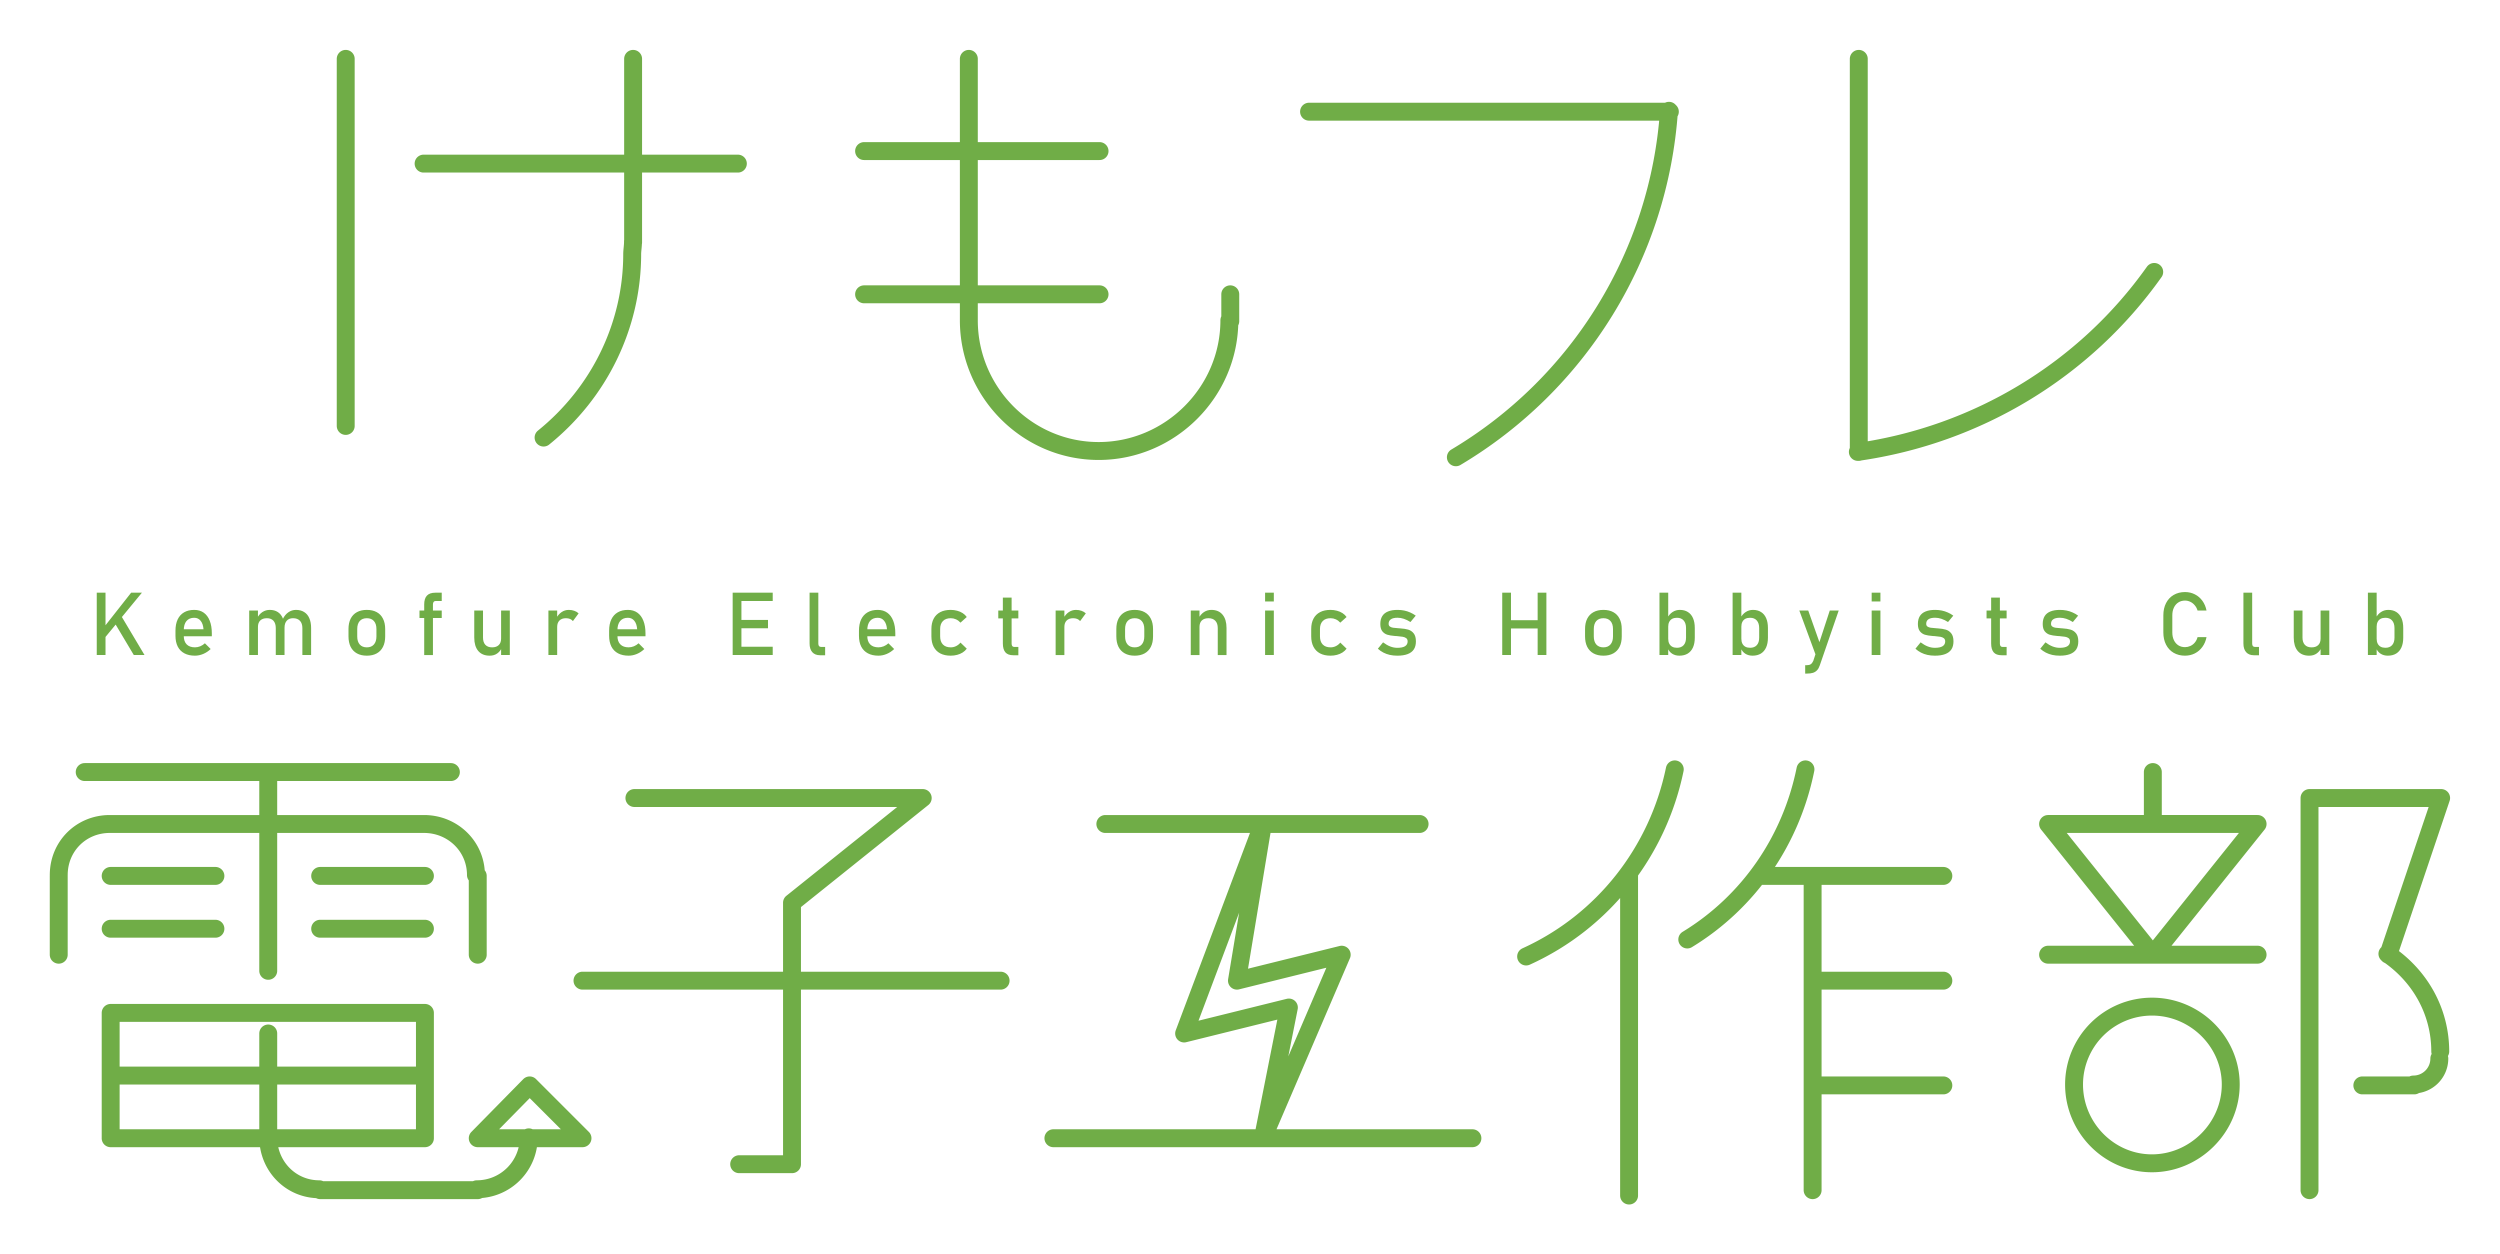 <svg xmlns="http://www.w3.org/2000/svg" width="1898.16" height="952.42" viewBox="0 0 1779.53 892.9">
  <path d="M898.96 586.53l-56.08 149.12m0 0l74.56-18.48m0 0l-18.48 93.04m0 0l56.08-130.64m0 0l-74.56 18.48m0 0l18.48-111.52m688.91 185.45h0c0-30.6-25.5-55.45-56.09-55.45a55.48 55.48 0 00-55.44 55.45c0 30.59 24.86 56.08 55.44 56.08 30.6 0 56.09-25.5 56.09-56.08M78.13 586.53h0c-20.4 0-36.32 15.93-36.32 36.32m296.97 0h0c0-20.4-16.57-36.32-36.96-36.32M190.93 809.58h0c0 20.39 15.93 36.96 36.33 36.96m112.16 0h0a36.99 36.99 0 0036.96-36.96m709.94-128.73c54.8-24.86 93.68-74.57 105.8-133.2m8.91 121.09c43.98-26.77 73.93-70.74 84.12-121.09M1737 748.4h0c0-28.04-14.03-53.53-37.6-69.47m18.47 93.05h0a18.5 18.5 0 0018.48-18.48M60.29 549.56h260.65M41.8 679.57v-56.08m36.97-36.96h223.69m37.6 36.96v56.08M78.77 623.49h74.56m-74.56 37.6h74.56m74.57-37.6h74.56m-74.56 37.6h74.56M190.93 549.56v141.48M78.77 721v89.21m0-89.21h223.69m0 0v89.21m0 0H78.76m.01-44.61h223.69m-111.53-29.95v74.56m36.97 36.97h112.16m36.96-74.57l-36.96 37.6m0 0h74.56m0 0l-37.6-37.6m37.6-74.56h297.61m-260.65-130h205.2m.01 0l-93.04 74.56m0-.01v186.1m-37.6 0h37.6M786.8 586.53h223.68M749.83 810.21h298.25m-130.64-93.04l-18.48 93.04m353.69-186.72h130.65m-93.05 0v223.69m0-149.13h93.05m-93.05 74.56h93.05m149.12-223.05v36.97m-74.56 0h149.12m-149.12 93.04h149.12m-149.12-93.04l74.56 93.04m74.56-93.04l-74.56 93.04m111.53-111.52v279.13m0-279.13h93.68m0 0l-37.6 111.52m18.48 93.04h-36.96M1159.6 623.49V851M898.96 586.53l-56.08 149.12m0 0l74.56-18.48m0 0l-18.48 93.04m0 0l56.08-130.64m0 0l-74.56 18.48m0 0l18.48-111.52M386.92 311.47C426.42 279.6 450 231.8 450 180.83c0-2.55.63-5.94.57-9.1m239.06 56.25h0c0 50.99 41.42 93.05 92.4 93.05 50.99 0 93.05-42.06 93.05-93.05m161.23 97.51A312.01 312.01 0 001188 78.86m134.45 242.81c84.76-12.11 161.24-58 210.95-128.1M246.08 41.9v261.28m55.44-186.72h223.69M450.65 41.9v130.64m164.42-65h167.6M615.07 209.5h167.6M689.63 41.9v186.72M931.8 79.5h256.82m134.48-37.6v279.77M875.72 209.5v19.12" stroke-width="12.75" stroke-miterlimit="9.92" fill="none" stroke-linecap="round" stroke-linejoin="round" stroke="#70ad47"/>
  <path d="M73.75 446.79l19.6-24.9h7.66l-28.17 34.24.92-9.34zm-4.88-24.9h6.23v44.37h-6.23v-44.37zm12.27 20.69l4.92-4.55 16.81 28.23h-7.63l-14.1-23.68zm57.64 24.14q-4.39 0-7.5-1.65-3.12-1.65-4.76-4.82-1.62-3.2-1.62-7.72v-3.57q0-4.7 1.56-8.03 1.58-3.33 4.57-5.06 3-1.74 7.2-1.74 3.97 0 6.78 1.98 2.8 1.98 4.27 5.74 1.5 3.75 1.5 9v2.07h-21.36v-5h15.43q-.28-3.88-2.02-6.01-1.7-2.17-4.6-2.17-3.55 0-5.5 2.32-1.92 2.32-1.92 6.56v4.03q0 3.94 2.07 6.04 2.08 2.1 5.9 2.1 1.89 0 3.75-.75 1.86-.77 3.32-2.14l4.1 4.09q-2.36 2.26-5.29 3.5-2.93 1.23-5.89 1.23zm76.45-19.65q0-3.36-1.74-5.2-1.74-1.82-4.89-1.82-2.9 0-4.48 1.77-1.59 1.77-1.59 5l-1.25-6.1q1.5-3.15 3.94-4.85 2.47-1.74 5.43-1.74 3.42 0 5.83 1.52 2.44 1.5 3.69 4.4 1.28 2.9 1.28 6.98v19.23h-6.22v-19.2zm-37.85-12.49h6.23v31.68h-6.23v-31.68zm18.92 12.49q0-3.36-1.64-5.2-1.65-1.82-4.67-1.82-3.05 0-4.73 1.61-1.65 1.62-1.65 4.55l-.64-6.1q1.46-2.87 3.81-4.43 2.38-1.55 5.25-1.55 3.33 0 5.68 1.52 2.35 1.5 3.57 4.4 1.25 2.9 1.25 6.98v19.23h-6.23v-19.2zm64.82 19.65q-4.12 0-7.05-1.62-2.93-1.62-4.49-4.7-1.52-3.11-1.52-7.48v-5.15q0-4.3 1.52-7.36 1.56-3.08 4.49-4.67 2.93-1.61 7.05-1.61 4.12 0 7.05 1.61 2.93 1.59 4.45 4.67 1.56 3.05 1.56 7.36v5.25q0 4.33-1.56 7.41-1.52 3.05-4.45 4.67t-7.05 1.62zm0-5.92q3.26 0 5.03-2.05 1.8-2.04 1.8-5.73v-5.25q0-3.7-1.8-5.71-1.77-2.01-5.03-2.01-3.27 0-5.07 2.01-1.77 2.01-1.77 5.7v5.26q0 3.69 1.77 5.73 1.8 2.05 5.07 2.05zm40.83-30.52q0-4.21 1.92-6.29 1.95-2.1 5.98-2.1h4.58v5.92h-4.46q-.88 0-1.34.67-.46.67-.46 1.74v36.04h-6.22v-35.98zm-3.36 4.3h15.84v5.31h-15.84v-5.3zm58.1 0h6.2v31.68h-6.2v-31.68zm-12.88 19.26q0 3.33 1.68 5.16 1.7 1.8 4.79 1.8 3.05 0 4.73-1.62 1.68-1.62 1.68-4.6l.43 6.61q-.98 2.35-3.18 3.94-2.2 1.59-5.4 1.59-5.25 0-8.12-3.36-2.84-3.39-2.84-9.52v-19.26h6.23v19.27zm46.56-19.26h6.23v31.68h-6.23v-31.68zm17.43 7.51q-.82-1-2.07-1.53-1.26-.51-2.9-.51-2.96 0-4.61 1.64-1.62 1.62-1.62 4.52l-.64-6.1q1.46-2.84 3.78-4.4 2.32-1.58 5.13-1.58 2.17 0 3.9.64 1.78.6 3.09 1.83l-4.06 5.5zm39.67 24.63q-4.4 0-7.51-1.65-3.11-1.65-4.76-4.82-1.62-3.2-1.62-7.72v-3.57q0-4.7 1.56-8.03 1.59-3.33 4.58-5.06 2.99-1.74 7.2-1.74 3.97 0 6.77 1.98 2.81 1.98 4.28 5.74 1.5 3.75 1.5 9v2.07H438.1v-5h15.44q-.27-3.88-2.01-6.01-1.71-2.17-4.61-2.17-3.54 0-5.5 2.32-1.92 2.32-1.92 6.56v4.03q0 3.94 2.08 6.04 2.07 2.1 5.89 2.1 1.89 0 3.75-.75 1.86-.77 3.33-2.14l4.09 4.09q-2.35 2.26-5.28 3.5-2.93 1.23-5.9 1.23zm74.05-44.83h6.23v44.37h-6.23v-44.37zm3.02 38.45h25.49v5.92h-25.49v-5.92zm0-19.07h22.13v5.92h-22.13v-5.92zm0-19.38h25.49v5.92h-25.49v-5.92zm57.95 36.19q0 1.16.49 1.8.52.61 1.43.61h2.93v5.92h-3.66q-3.54 0-5.5-2.2-1.91-2.2-1.91-6.19v-36.13h6.22v36.2zm42.81 8.64q-4.4 0-7.5-1.65-3.12-1.65-4.77-4.82-1.61-3.2-1.61-7.72v-3.57q0-4.7 1.55-8.03 1.6-3.33 4.58-5.06 3-1.74 7.2-1.74 3.97 0 6.78 1.98 2.8 1.98 4.27 5.74 1.5 3.75 1.5 9v2.07h-21.37v-5h15.45q-.28-3.88-2.02-6.01-1.7-2.17-4.6-2.17-3.55 0-5.5 2.32-1.92 2.32-1.92 6.56v4.03q0 3.94 2.07 6.04 2.08 2.1 5.9 2.1 1.88 0 3.75-.75 1.86-.77 3.32-2.14l4.1 4.09q-2.36 2.26-5.29 3.5-2.93 1.23-5.89 1.23zm51.39 0q-4.33 0-7.42-1.62-3.05-1.62-4.67-4.7-1.61-3.08-1.61-7.44v-5.22q0-4.3 1.61-7.36 1.62-3.05 4.67-4.64 3.09-1.61 7.42-1.61 2.47 0 4.64.6 2.2.59 3.93 1.71 1.74 1.13 2.9 2.75l-4.48 4.03q-1.35-1.53-3.15-2.35-1.8-.82-3.75-.82-3.6 0-5.58 2.01-1.99 2.01-1.99 5.68v5.21q0 3.76 1.96 5.8 1.98 2.05 5.61 2.05 1.98 0 3.78-.89 1.8-.88 3.12-2.5l4.48 4.33q-1.19 1.6-2.93 2.72-1.74 1.1-3.93 1.68-2.17.58-4.61.58zm44.58-.31q-3.85 0-5.65-2.1-1.77-2.14-1.77-6.29v-32.65h6.23v32.71q0 1.16.46 1.8.46.61 1.34.61h3v5.92h-3.61zm-10.68-31.83h14.28v5.62h-14.28v-5.62zm40.83 0h6.22v31.68h-6.22v-31.68zm17.42 7.51q-.82-1-2.07-1.53-1.26-.51-2.9-.51-2.96 0-4.61 1.64-1.62 1.62-1.62 4.52l-.64-6.1q1.47-2.84 3.78-4.4 2.32-1.58 5.13-1.58 2.17 0 3.9.64 1.78.6 3.09 1.83l-4.06 5.5zm38.84 24.63q-4.12 0-7.04-1.62-2.93-1.62-4.5-4.7-1.52-3.11-1.52-7.48v-5.15q0-4.3 1.53-7.36 1.56-3.08 4.49-4.67 2.92-1.61 7.04-1.61t7.05 1.61q2.93 1.59 4.46 4.67 1.56 3.05 1.56 7.36v5.25q0 4.33-1.56 7.41-1.53 3.05-4.46 4.67-2.93 1.62-7.05 1.62zm0-5.92q3.27 0 5.04-2.05 1.8-2.04 1.8-5.73v-5.25q0-3.7-1.8-5.71-1.77-2.01-5.04-2.01-3.26 0-5.06 2.01-1.77 2.01-1.77 5.7v5.26q0 3.69 1.77 5.73 1.8 2.05 5.06 2.05zm39.92-26.22h6.22v31.68h-6.22v-31.68zm19.22 12.49q0-3.36-1.74-5.2-1.74-1.82-4.88-1.82-3.05 0-4.73 1.61-1.65 1.62-1.65 4.55l-.64-6.1q1.47-2.87 3.82-4.43 2.38-1.55 5.24-1.55 5.16 0 7.97 3.38 2.84 3.36 2.84 9.52v19.23h-6.23v-19.2zm33.69-25.18h6.22v6.22h-6.22v-6.22zm0 12.7h6.22v31.67h-6.22v-31.68zm46.54 32.13q-4.34 0-7.42-1.62-3.06-1.62-4.67-4.7-1.62-3.08-1.62-7.44v-5.22q0-4.3 1.62-7.36 1.61-3.05 4.67-4.64 3.08-1.61 7.41-1.61 2.47 0 4.64.6 2.2.59 3.94 1.71 1.74 1.13 2.9 2.75l-4.49 4.03q-1.34-1.53-3.14-2.35-1.8-.82-3.76-.82-3.6 0-5.58 2.01t-1.98 5.68v5.21q0 3.76 1.95 5.8 1.98 2.05 5.61 2.05 1.99 0 3.79-.89 1.8-.88 3.11-2.5l4.49 4.33q-1.2 1.6-2.93 2.72-1.74 1.1-3.94 1.68-2.17.58-4.6.58zm47.53 0q-2.8 0-5.28-.55-2.44-.55-4.57-1.65-2.14-1.1-3.94-2.75l3.7-4.54q2.56 1.95 5.09 2.93 2.53.97 5 .97 3.7 0 5.53-1.13 1.86-1.16 1.86-3.44 0-1.53-1-2.3-1.02-.76-2.51-1-1.5-.27-4.21-.49h-.52l-.52-.06h-.24q-.13-.03-.25-.03-3.08-.24-5.22-.88-2.13-.68-3.57-2.48-1.4-1.8-1.4-5.15 0-3.36 1.37-5.59 1.38-2.23 4.1-3.32 2.7-1.13 6.8-1.13 2.47 0 4.7.45 2.26.46 4.3 1.38 2.04.88 3.94 2.26l-3.76 4.54q-2.38-1.52-4.7-2.29-2.29-.76-4.48-.76-3.18 0-4.76 1.1-1.6 1.07-1.6 3.23 0 1.29.9 1.93.91.64 2.28.85 1.38.22 3.9.37.2.03.38.03.2 0 .42.03h.19q.09 0 .18.03 3.33.21 5.64.88 2.35.68 3.94 2.66 1.59 1.98 1.59 5.74 0 3.42-1.47 5.67-1.46 2.23-4.42 3.36-2.93 1.13-7.39 1.13zm99.94-44.83h6.22v44.37h-6.22v-44.37zm-25.21 0h6.23v44.37h-6.23v-44.37zm3.88 19.56h24.62v5.92h-24.62v-5.92zm68.14 25.27q-4.12 0-7.05-1.62-2.93-1.62-4.49-4.7-1.53-3.11-1.53-7.48v-5.15q0-4.3 1.53-7.36 1.56-3.08 4.49-4.67 2.93-1.61 7.05-1.61 4.12 0 7.05 1.61 2.93 1.59 4.45 4.67 1.56 3.05 1.56 7.36v5.25q0 4.33-1.56 7.41-1.52 3.05-4.45 4.67t-7.05 1.62zm0-5.92q3.26 0 5.03-2.05 1.8-2.04 1.8-5.73v-5.25q0-3.7-1.8-5.71-1.77-2.01-5.03-2.01-3.27 0-5.07 2.01-1.77 2.01-1.77 5.7v5.26q0 3.69 1.77 5.73 1.8 2.05 5.07 2.05zm54.1 5.92q-2.96 0-5.16-1.4-2.2-1.44-3.23-4.03l.42-6.63q0 2.05.74 3.48.73 1.44 2.1 2.2 1.4.76 3.39.76 3.08 0 4.76-1.86 1.7-1.89 1.7-5.3v-6.87q0-3.48-1.7-5.4-1.68-1.93-4.76-1.93-1.98 0-3.39.73-1.37.74-2.1 2.17-.74 1.4-.74 3.39l-.64-6.1q1.44-2.78 3.76-4.28 2.32-1.52 5.15-1.52 3.36 0 5.74 1.52 2.41 1.5 3.66 4.4 1.25 2.9 1.25 6.98v6.9q0 4.03-1.28 6.9t-3.75 4.4q-2.47 1.49-5.92 1.49zm-14.2-44.83h6.23v44.37h-6.22v-44.37zm66.26 44.83q-2.96 0-5.16-1.4-2.2-1.44-3.24-4.03l.43-6.63q0 2.05.73 3.48.74 1.44 2.1 2.2 1.41.76 3.4.76 3.08 0 4.76-1.86 1.7-1.89 1.7-5.3v-6.87q0-3.48-1.7-5.4-1.68-1.93-4.76-1.93-1.99 0-3.4.73-1.36.74-2.1 2.17-.73 1.4-.73 3.39l-.64-6.1q1.43-2.78 3.75-4.28 2.32-1.52 5.16-1.52 3.36 0 5.74 1.52 2.41 1.5 3.66 4.4 1.25 2.9 1.25 6.98v6.9q0 4.03-1.28 6.9t-3.75 4.4q-2.48 1.49-5.92 1.49zm-14.2-44.83h6.23v44.37h-6.22v-44.37zm75.53 12.69l-13.49 39.1q-.73 2.16-1.92 3.41-1.19 1.29-2.93 1.84-1.74.54-4.27.54h-1.25v-5.98h1.25q1.74 0 2.74-.7 1.04-.7 1.8-2.41l11.72-35.8h6.35zm-28.04 0h6.34l9.74 27.53-3.45 6.74-12.63-34.27zm51.5-12.69h6.23v6.22h-6.23v-6.22zm0 12.7h6.23v31.67h-6.23v-31.68zm44.95 32.13q-2.8 0-5.28-.55-2.44-.55-4.58-1.65-2.13-1.1-3.93-2.75l3.69-4.54q2.56 1.95 5.1 2.93 2.53.97 5 .97 3.7 0 5.52-1.13 1.87-1.16 1.87-3.44 0-1.53-1.01-2.3-1-.76-2.5-1-1.5-.27-4.21-.49h-.52l-.52-.06h-.25q-.12-.03-.24-.03-3.08-.24-5.22-.88-2.14-.68-3.57-2.48-1.4-1.8-1.4-5.15 0-3.36 1.37-5.59t4.09-3.32q2.72-1.13 6.8-1.13 2.48 0 4.7.45 2.26.46 4.3 1.38 2.05.88 3.94 2.26l-3.75 4.54q-2.38-1.52-4.7-2.29-2.29-.76-4.49-.76-3.17 0-4.76 1.1-1.58 1.07-1.58 3.23 0 1.29.88 1.93.92.64 2.3.85 1.36.22 3.9.37.18.03.36.03.22 0 .43.03h.18q.1 0 .19.03 3.32.21 5.64.88 2.35.68 3.94 2.66 1.59 1.98 1.59 5.74 0 3.42-1.47 5.67-1.46 2.23-4.42 3.36-2.93 1.13-7.39 1.13zm47.52-.31q-3.85 0-5.65-2.1-1.77-2.14-1.77-6.29v-32.65h6.22v32.71q0 1.16.46 1.8.46.61 1.34.61h3v5.92h-3.6zm-10.69-31.83h14.28v5.62h-14.28v-5.62zm52.03 32.14q-2.81 0-5.28-.55-2.44-.55-4.58-1.65-2.14-1.1-3.94-2.75l3.7-4.54q2.56 1.95 5.1 2.93 2.53.97 5 .97 3.69 0 5.52-1.13 1.86-1.16 1.86-3.44 0-1.53-1-2.3-1.01-.76-2.5-1-1.5-.27-4.22-.49h-.52l-.52-.06h-.24q-.12-.03-.24-.03-3.09-.24-5.22-.88-2.14-.68-3.57-2.48-1.4-1.8-1.4-5.15 0-3.36 1.37-5.59t4.09-3.32q2.71-1.13 6.8-1.13 2.47 0 4.7.45 2.26.46 4.3 1.38 2.05.88 3.94 2.26l-3.75 4.54q-2.38-1.52-4.7-2.29-2.3-.76-4.49-.76-3.17 0-4.76 1.1-1.59 1.07-1.59 3.23 0 1.29.89 1.93.91.64 2.29.85 1.37.22 3.9.37.19.03.37.03.21 0 .43.03h.18q.1 0 .18.03 3.33.21 5.65.88 2.35.68 3.94 2.66 1.58 1.98 1.58 5.74 0 3.42-1.46 5.67-1.47 2.23-4.43 3.36-2.93 1.13-7.38 1.13zm89.25 0q-4.6 0-8.12-2.05-3.48-2.04-5.4-5.8-1.92-3.75-1.92-8.7V438q0-4.94 1.92-8.7 1.92-3.75 5.4-5.8 3.51-2.07 8.12-2.07 3.82 0 7.02 1.65 3.2 1.62 5.34 4.6 2.17 3 2.93 6.93h-6.38q-.58-2.07-1.95-3.69-1.34-1.65-3.18-2.53-1.83-.89-3.78-.89-2.72 0-4.76 1.32-2.04 1.3-3.17 3.69-1.13 2.35-1.13 5.5v12.17q0 3.11 1.13 5.5 1.13 2.37 3.17 3.68 2.04 1.29 4.76 1.29 1.98 0 3.78-.83 1.84-.82 3.18-2.44 1.37-1.62 1.95-3.85h6.38q-.76 3.94-2.93 6.93-2.17 3-5.37 4.64-3.2 1.62-6.99 1.62zm47.79-8.64q0 1.16.48 1.8.52.61 1.44.61h2.93v5.92h-3.66q-3.54 0-5.5-2.2-1.92-2.2-1.92-6.19v-36.13h6.23v36.2zm48.7-23.5h6.2v31.68h-6.2v-31.68zm-12.88 19.27q0 3.33 1.68 5.16 1.7 1.8 4.79 1.8 3.05 0 4.73-1.62 1.68-1.62 1.68-4.6l.42 6.61q-.97 2.35-3.17 3.94-2.2 1.59-5.4 1.59-5.25 0-8.12-3.36-2.84-3.39-2.84-9.52v-19.26h6.23v19.26zm60.75 12.87q-2.96 0-5.15-1.4-2.2-1.44-3.24-4.03l.43-6.63q0 2.05.73 3.48.73 1.44 2.1 2.2 1.41.76 3.4.76 3.08 0 4.75-1.86 1.71-1.89 1.71-5.3v-6.87q0-3.48-1.7-5.4-1.68-1.93-4.77-1.93-1.98 0-3.38.73-1.38.74-2.11 2.17-.73 1.4-.73 3.39l-.64-6.1q1.43-2.78 3.75-4.28 2.32-1.52 5.16-1.52 3.36 0 5.74 1.52 2.4 1.5 3.66 4.4 1.25 2.9 1.25 6.98v6.9q0 4.03-1.28 6.9t-3.76 4.4q-2.47 1.49-5.92 1.49zm-14.19-44.83h6.23v44.37h-6.23v-44.37z" fill="#70ad47"/>
</svg>
